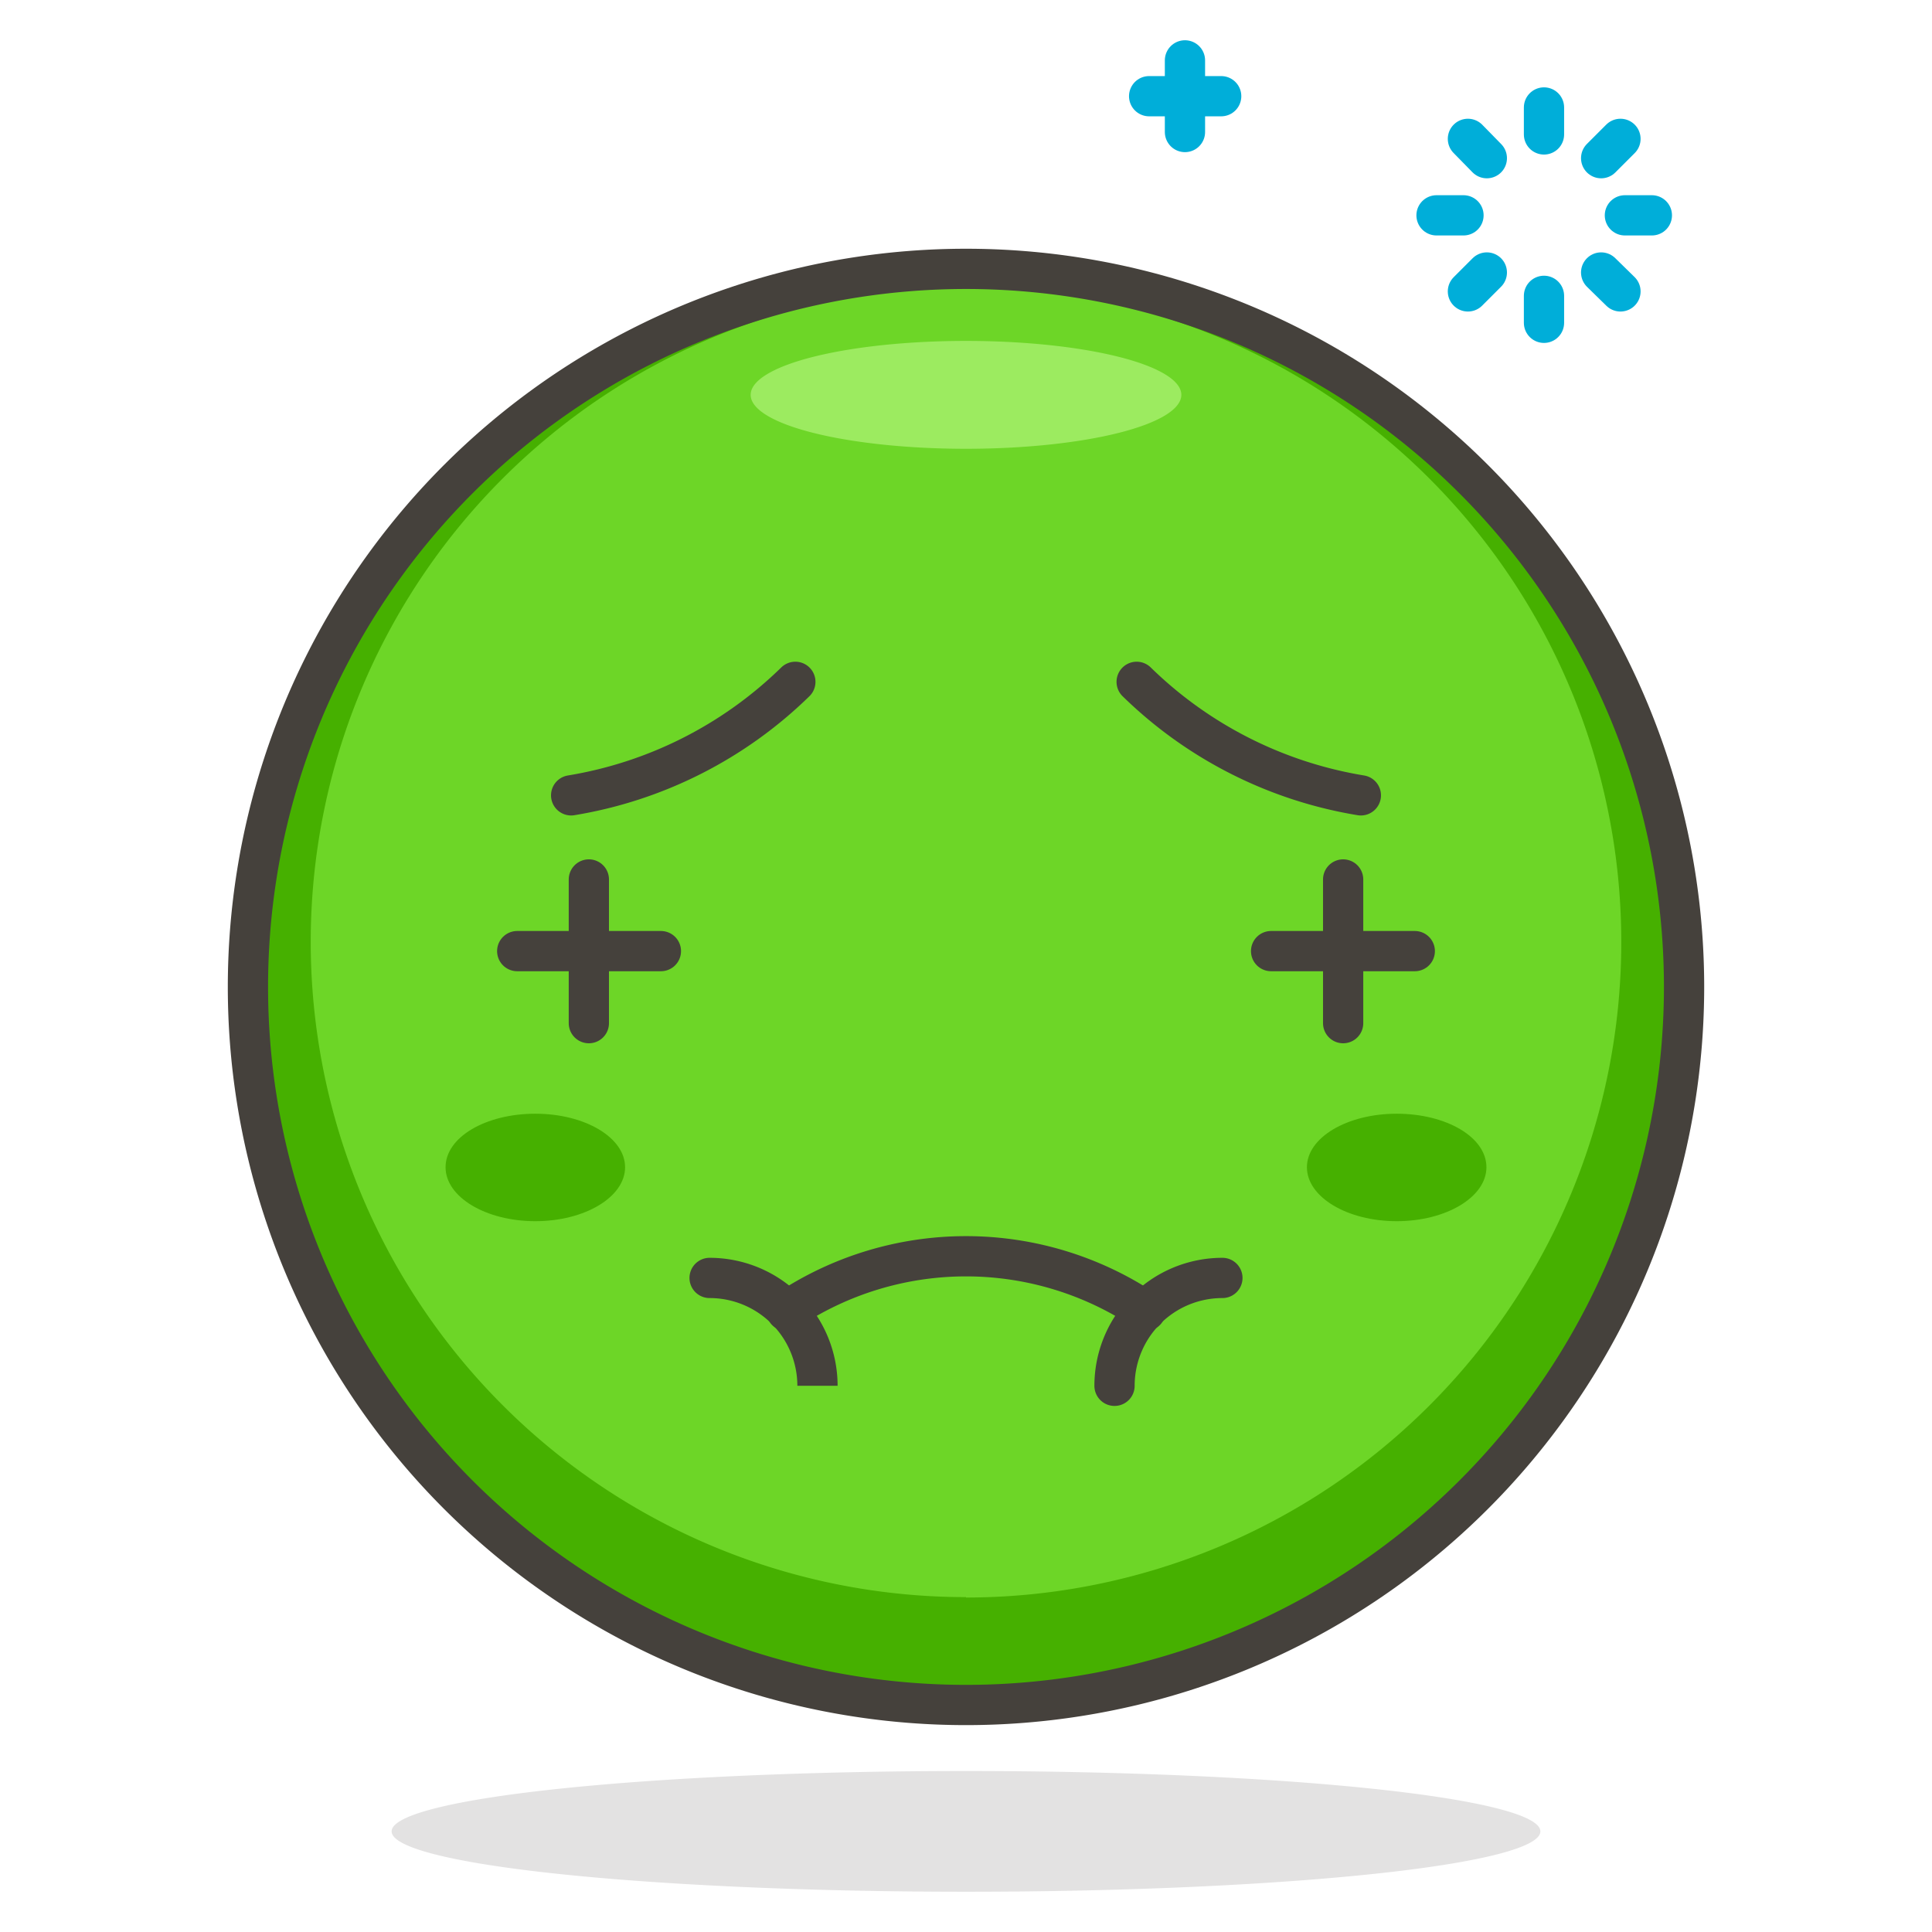 <svg xmlns="http://www.w3.org/2000/svg" width="3em" height="3em" viewBox="0 0 48 48"><path fill="#45413c" d="M9.73 45.5a14.27 1.5 0 1 0 28.54 0a14.27 1.5 0 1 0-28.54 0" opacity=".15"/><path fill="#6dd627" d="M6.16 24.52a17.84 17.84 0 1 0 35.68 0a17.84 17.84 0 1 0-35.68 0"/><path fill="#46b000" d="M24 6.68a17.85 17.85 0 1 0 17.84 17.84A17.84 17.84 0 0 0 24 6.68m0 33a16.28 16.28 0 1 1 16.28-16.27A16.28 16.28 0 0 1 24 39.69Z"/><path fill="#9ceb60" d="M18.65 9.81a5.35 1.34 0 1 0 10.7 0a5.35 1.34 0 1 0-10.7 0"/><path fill="none" stroke="#45413c" stroke-linecap="round" stroke-linejoin="round" d="M6.16 24.52a17.84 17.84 0 1 0 35.68 0a17.84 17.84 0 1 0-35.68 0"/><path fill="none" stroke="#45413c" stroke-linecap="round" stroke-linejoin="round" d="M14.19 19.76a10.37 10.37 0 0 0 5.57-2.82m14.05 2.82a10.37 10.37 0 0 1-5.57-2.82"/><path fill="#46b000" d="M36.93 29c0 .74-1 1.34-2.23 1.34s-2.23-.6-2.23-1.34s1-1.33 2.23-1.33s2.23.58 2.23 1.33m-25.86 0c0 .74 1 1.34 2.23 1.34s2.23-.6 2.23-1.34s-1-1.33-2.23-1.33s-2.23.58-2.23 1.33"/><path fill="none" stroke="#45413c" stroke-linecap="round" stroke-linejoin="round" d="M12.85 23.63h3.57m-1.79-1.78v3.57m20.52-1.79h-3.57m1.79-1.78v3.57"/><path fill="none" stroke="#45413c" stroke-linecap="round" d="M19.54 32.57a8 8 0 0 1 8.92 0"/><path fill="none" stroke="#45413c" stroke-linecap="round" d="M27.69 34.43a2.68 2.68 0 0 1 2.68-2.68m-10.06 2.68a2.68 2.68 0 0 0-2.68-2.68"/><path fill="none" stroke="#00aed9" stroke-linecap="round" stroke-linejoin="round" d="M38.36 3.34v-.67m1.42 1.26l.48-.48m.11 1.9h.67m-1.26 1.42l.48.47m-1.9.11v.67m-1.42-1.25l-.47.47m-.11-1.89h-.67m1.25-1.42l-.47-.48m-7.03-.17V1.5m-.89.89h1.79"/></svg>